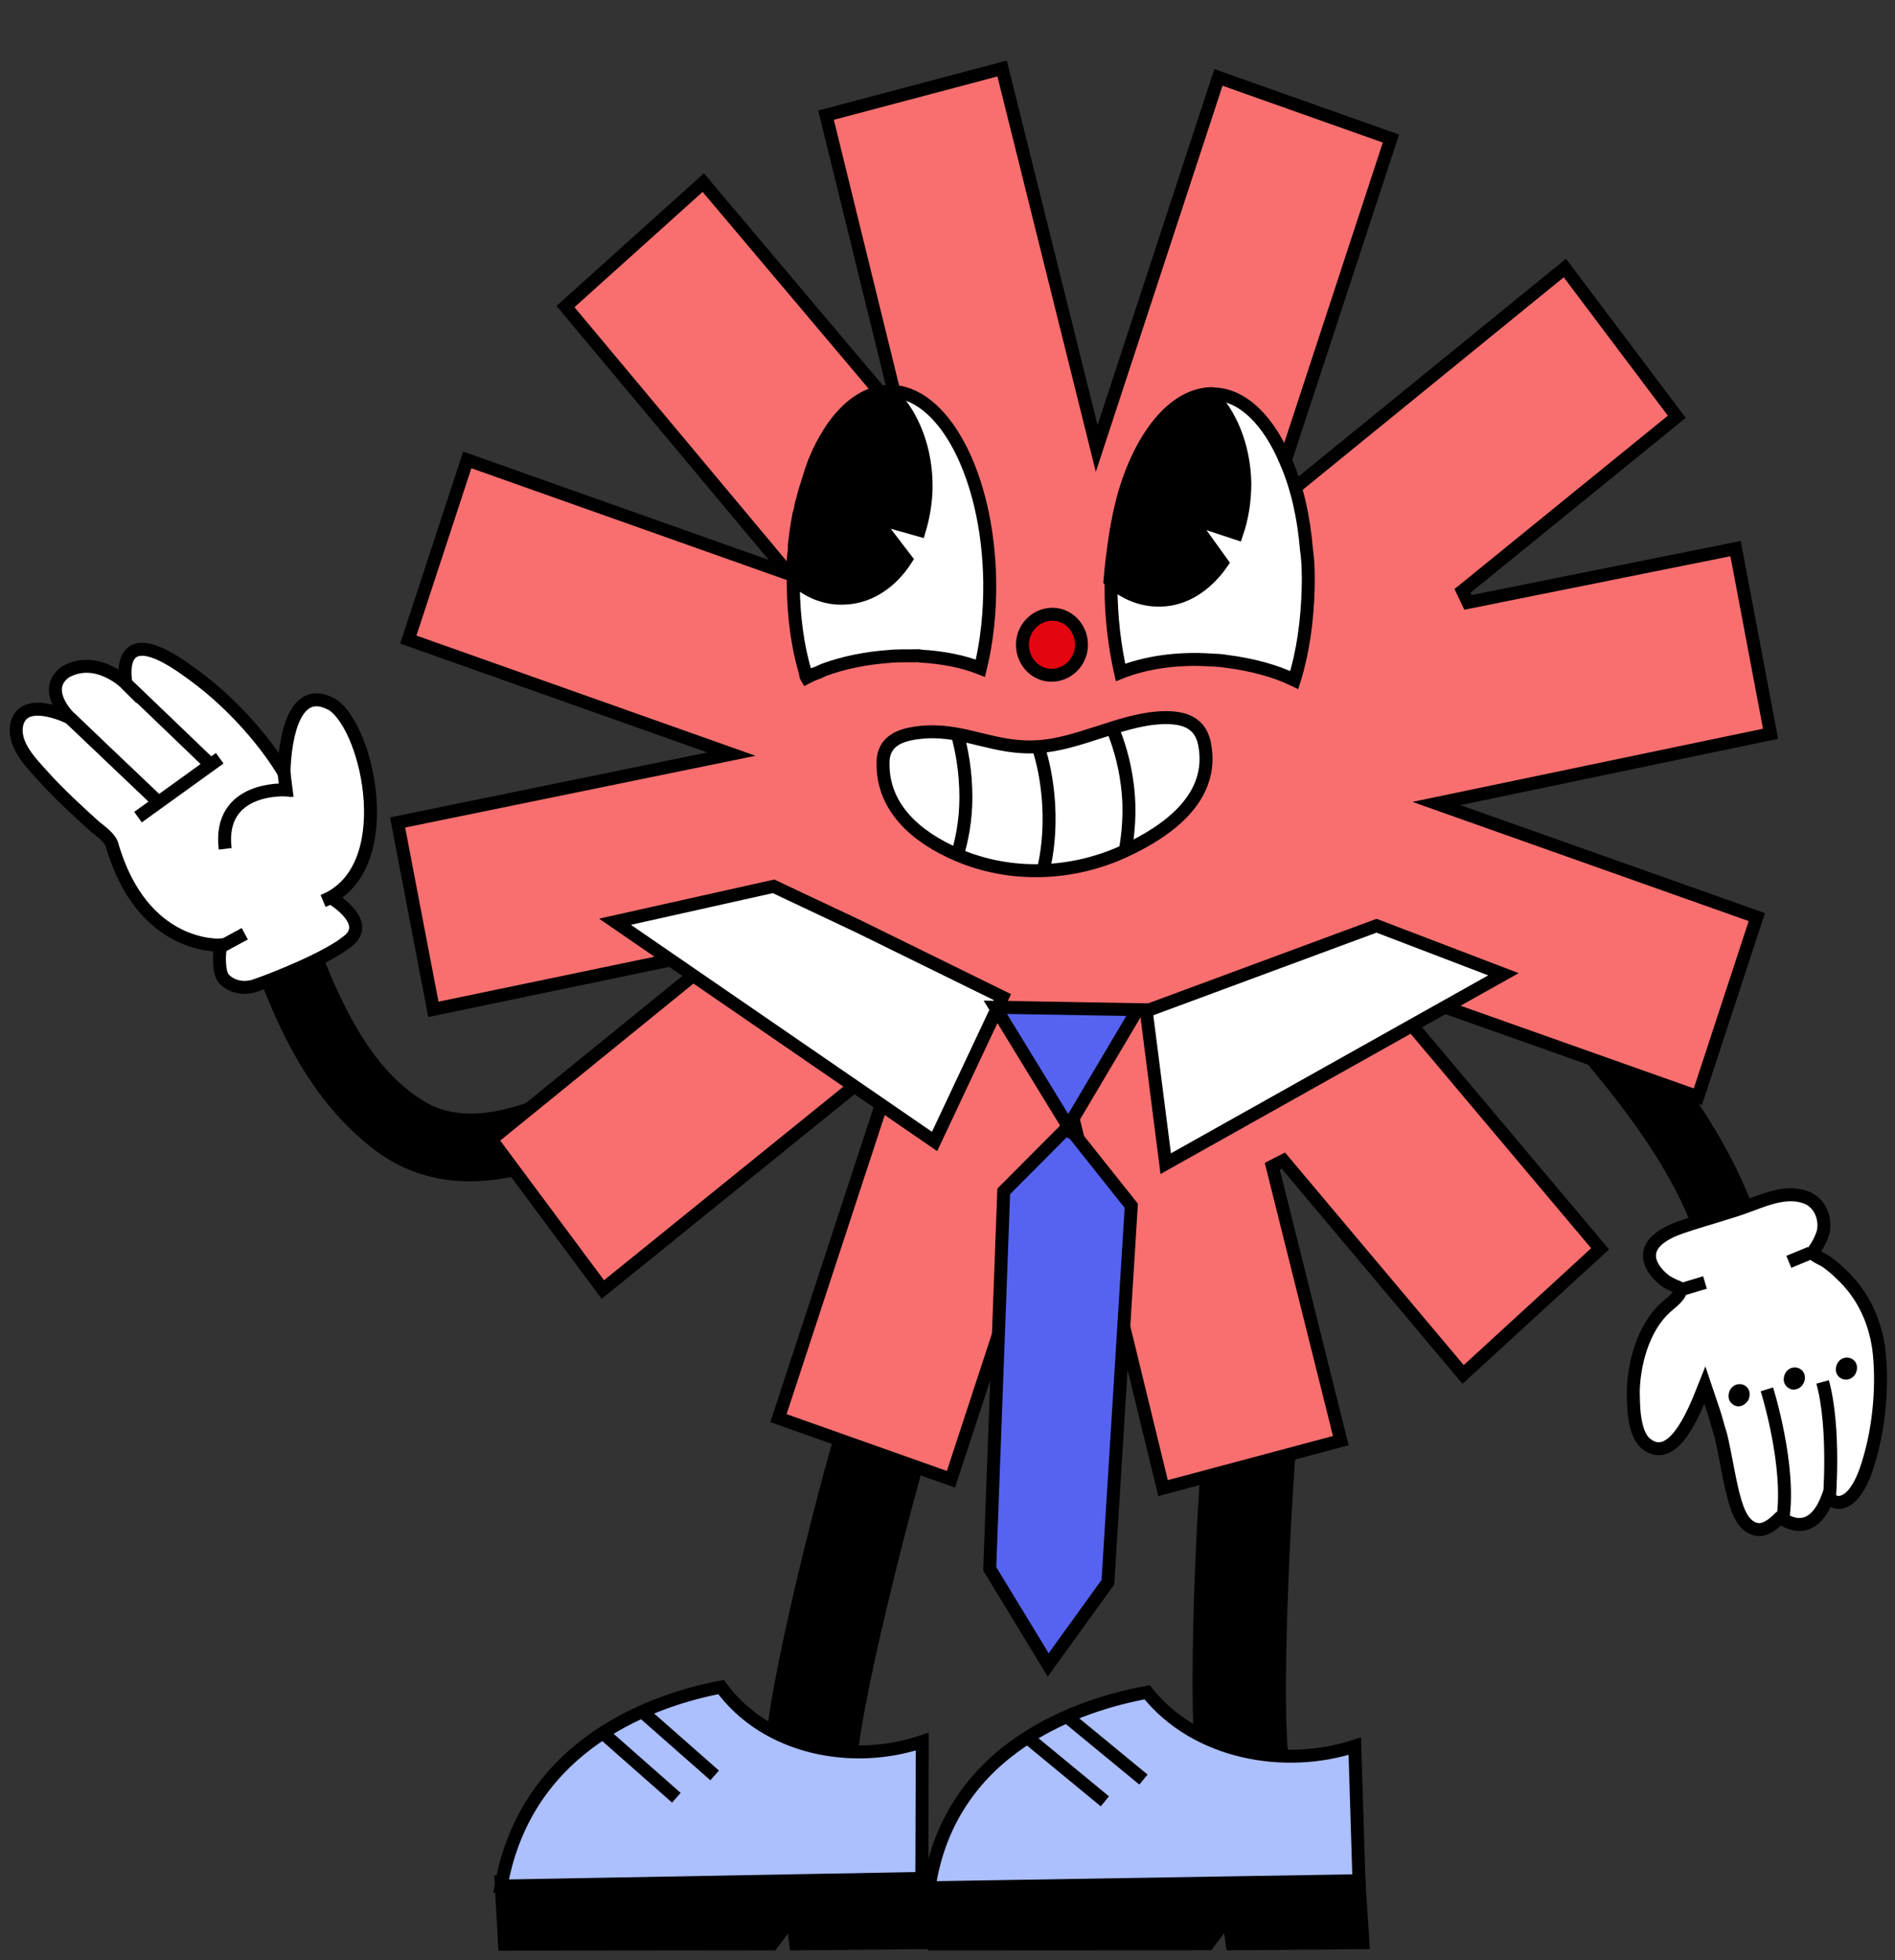 <svg width="117" height="121" viewBox="0 0 117 121" fill="none" xmlns="http://www.w3.org/2000/svg">
    <rect x="0" y="0" width="117" height="121" fill="#333333" stroke="none"/>
    <g clip-path="url(#clip0_755_7779)">
        <path d="M47.688 108.108C47.506 110.864 50.533 111.805 51.926 110.326C52.289 109.923 52.531 109.385 52.531 108.713C52.773 104.613 56.425 90.579 57.696 86.748C57.817 86.479 57.878 86.142 57.999 85.874C56.243 85.47 54.669 85.067 53.216 84.529C51.642 88.697 47.99 103.201 47.688 107.57C47.688 107.705 47.688 107.906 47.688 108.108Z" fill="black" stroke="black" stroke-width="0.8" stroke-miterlimit="10"/>
        <path d="M49.124 119.982L48.943 118.31L47.67 119.982L31.151 120L30.939 116.155L56.884 115.876L57.005 119.907L49.124 119.982Z" fill="black" stroke="black" stroke-width="0.8" stroke-miterlimit="10"/>
        <path d="M44.517 104.132C40.608 104.872 32.515 107.497 30.939 116.415L56.914 115.944L56.944 107.497C52.671 108.944 47.336 107.968 44.517 104.132Z" fill="#ACBFFF" stroke="black" stroke-width="0.8" stroke-miterlimit="10"/>
        <path d="M39.456 105.478L44.123 109.584" stroke="black" stroke-width="0.8" stroke-miterlimit="10"/>
        <path d="M37.061 106.824L41.759 110.963" stroke="black" stroke-width="0.8" stroke-miterlimit="10"/>
        <path d="M74.345 109.376C74.713 112.111 77.858 112.346 78.926 110.586C79.201 110.109 79.332 109.529 79.198 108.872C78.623 104.81 79.412 90.268 79.896 86.236C79.961 85.946 79.954 85.604 80.019 85.314C78.223 85.317 76.605 85.279 75.078 85.082C74.365 89.511 73.669 104.512 74.239 108.851C74.265 108.982 74.305 109.179 74.345 109.376Z" fill="black" stroke="black" stroke-width="0.8" stroke-miterlimit="10"/>
        <path d="M76.077 119.977L75.834 118.33L74.585 119.977L57.654 119.986L57.308 116.196L83.892 115.936L84.152 119.909L76.077 119.977Z" fill="black" stroke="black" stroke-width="0.8" stroke-miterlimit="10"/>
        <path d="M70.825 104.455C66.852 105.179 58.666 107.752 57.358 116.52L83.904 116.084L83.647 107.777C79.326 109.196 73.838 108.231 70.825 104.455Z" fill="#ACBFFF" stroke="black" stroke-width="0.8" stroke-miterlimit="10"/>
        <path d="M65.694 105.806L70.598 109.841" stroke="black" stroke-width="0.8" stroke-miterlimit="10"/>
        <path d="M63.28 107.117L68.216 111.185" stroke="black" stroke-width="0.8" stroke-miterlimit="10"/>
        <path d="M94.212 61.668C94.157 61.34 93.611 58.054 93.179 55.773C95.618 57.243 97.603 59.059 99.559 61.292C103.422 65.778 107.255 70.682 108.897 76.524C109.056 77.162 109.199 77.749 109.358 78.387C109.879 80.927 106.01 81.795 105.558 79.289C105.468 78.857 105.379 78.425 105.238 78.012C103.822 72.667 100.198 68.209 96.695 64.111C95.872 63.198 94.965 62.375 94.212 61.668Z" fill="black"/>
        <path d="M103.732 79.602C103.836 79.909 103.198 80.382 102.98 80.58C101.336 81.954 100.864 84.444 100.84 85.897C100.861 86.467 100.791 88.458 101.639 89.119C103.421 90.524 104.795 86.653 105.259 85.495C105.449 86.058 105.483 86.161 105.535 86.315C105.621 86.571 105.725 86.879 105.811 87.135C105.966 87.596 106.088 88.128 106.243 88.589C106.521 89.754 106.698 90.959 106.977 92.124C107.185 92.912 107.48 94.129 108.359 94.374C108.935 94.561 109.505 94.056 109.89 93.679C109.89 93.679 109.89 93.679 109.941 93.659C109.941 93.659 111.774 95.218 112.835 92.448C113.055 92.596 113.344 92.775 113.613 92.731C114.642 92.573 115.203 90.858 115.434 90.02C116.043 87.94 116.262 85.373 115.993 83.221C115.727 81.415 114.974 79.852 113.649 78.62C113.394 78.37 113.156 78.171 112.851 77.94C112.613 77.741 112.038 77.555 111.901 77.318C111.901 77.318 112.135 76.998 112.169 76.928C112.352 76.627 112.518 76.275 112.584 75.962C112.713 75.162 112.37 74.309 111.625 73.956C110.49 73.461 109.228 73.939 108.117 74.36C106.804 74.857 105.44 75.2 104.11 75.646C100.085 76.881 102.547 78.953 103.021 79.178C103.715 79.551 103.663 79.397 103.732 79.602Z" fill="white" stroke="black" stroke-width="0.8" stroke-miterlimit="10"/>
        <path d="M109.091 85.756C109.091 85.756 110.58 90.49 110.073 93.764" stroke="black" stroke-width="0.8" stroke-miterlimit="10"/>
        <path d="M112.942 92.641C112.942 92.641 113.319 88.14 112.531 85.298" stroke="black" stroke-width="0.8" stroke-miterlimit="10"/>
        <path d="M107.587 86.236C107.653 86.096 107.651 85.923 107.516 85.858C107.381 85.794 107.23 85.851 107.164 85.992C107.098 86.132 107.099 86.305 107.235 86.369C107.319 86.453 107.47 86.395 107.587 86.236Z" fill="black" stroke="black" stroke-width="0.8" stroke-miterlimit="10"/>
        <path d="M110.995 85.206C111.061 85.065 111.06 84.892 110.925 84.828C110.79 84.763 110.639 84.82 110.573 84.961C110.507 85.101 110.508 85.274 110.643 85.338C110.728 85.422 110.929 85.346 110.995 85.206Z" fill="black" stroke="black" stroke-width="0.8" stroke-miterlimit="10"/>
        <path d="M114.212 84.596C114.278 84.456 114.277 84.283 114.142 84.219C114.006 84.154 113.855 84.211 113.789 84.352C113.723 84.492 113.725 84.665 113.86 84.729C113.995 84.794 114.146 84.737 114.212 84.596Z" fill="black" stroke="black" stroke-width="0.8" stroke-miterlimit="10"/>
        <path d="M103.738 79.617L105.269 79.158" stroke="black" stroke-width="0.8" stroke-miterlimit="10"/>
        <path d="M110.445 77.884L111.775 77.334" stroke="black" stroke-width="0.8" stroke-miterlimit="10"/>
        <path d="M46.657 59.532C42.066 62.448 37.831 66.212 32.679 68.014C30.434 68.809 28.138 69.127 26.251 68.014C23.802 66.583 22.169 63.985 20.945 61.388C19.466 58.26 18.547 54.867 17.476 51.581C16.66 48.983 12.681 50.096 13.497 52.694C15.588 59.267 17.476 66.689 23.139 70.983C28.547 75.064 35.383 71.884 40.484 68.756C43.29 67.007 45.943 64.939 48.749 63.19C50.994 61.812 48.902 58.101 46.657 59.532Z" fill="black"/>
        <path d="M20.426 55.398L19.955 55.607C24.663 53.72 22.78 45.054 20.56 43.517C17.534 41.77 17.534 47.71 17.534 47.71C17.534 47.71 15.583 44.216 11.615 41.42C6.907 37.996 7.781 42.189 7.781 42.189C7.781 42.189 5.965 40.372 4.015 41.49C2.535 42.608 4.284 44.285 4.284 44.285C3.342 43.866 1.459 43.237 1.055 44.635C0.719 45.963 1.997 47.151 2.67 47.92C3.678 49.038 4.755 50.016 5.831 50.995C6.167 51.274 6.772 51.694 6.907 52.113C8.79 58.682 13.633 58.333 13.633 58.333C13.498 58.962 13.498 60.08 13.835 60.429C14.305 60.919 15.045 61.059 15.718 60.849C17.13 60.36 20.224 59.102 21.435 58.123C23.049 56.935 20.426 55.398 20.426 55.398Z" fill="white" stroke="black" stroke-width="0.8" stroke-miterlimit="10"/>
        <path d="M7.781 42.189L13.027 47.221" stroke="black" stroke-width="0.8" stroke-miterlimit="10"/>
        <path d="M4.284 44.286L9.799 49.527" stroke="black" stroke-width="0.8" stroke-miterlimit="10"/>
        <path d="M8.521 50.436L13.566 46.801" stroke="black" stroke-width="0.8" stroke-miterlimit="10"/>
        <path d="M17.534 47.71L17.668 48.758C17.668 48.758 13.431 48.479 13.902 52.393" stroke="black" stroke-width="0.8" stroke-miterlimit="10"/>
        <path d="M15.113 57.634L13.566 58.473" stroke="black" stroke-width="0.8" stroke-miterlimit="10"/>
        <path d="M90.335 84.835L79.238 71.638L78.553 71.988L82.782 88.92L71.809 91.852L66.486 69.993L66.155 68.635L65.724 69.95L58.713 91.306L48.064 87.532L55.101 66.094L55.529 64.789L54.473 65.643L37.221 79.594L30.334 70.332L43.564 59.586L43.226 58.875L26.757 62.302L24.548 50.766L43.747 46.835L45.157 46.546L43.786 46.06L25.21 39.476L28.85 28.387L47.347 34.943L48.709 35.426L47.773 34.306L34.914 18.923L43.42 11.272L54.468 24.363L55.153 24.013L51.001 7.109L61.872 4.228L67.376 26.337L67.71 27.681L68.138 26.379L75.228 4.778L85.878 8.552L78.814 30.072L78.383 31.384L79.443 30.521L96.617 16.543L103.527 25.725L90.299 36.47L90.635 37.181L107.156 33.861L109.316 45.291L90.088 49.303L88.688 49.595L90.05 50.078L108.469 56.606L104.829 67.695L86.332 61.139L84.96 60.653L85.907 61.777L98.793 77.081L90.335 84.835Z" fill="#F96F6F" stroke="black" stroke-width="0.8"/>
        <path d="M64.094 46.085C61.471 46.267 59.635 45.04 57.186 45.177C55.831 45.267 54.52 45.585 54.52 47.084C54.476 49.855 56.574 51.672 59.11 52.763C62.389 54.171 66.192 54.034 69.427 52.535C72.181 51.264 75.023 49.174 74.367 45.903C74.061 44.404 72.793 44.223 71.482 44.313C69.077 44.495 66.498 45.949 64.094 46.085Z" fill="white" stroke="black" stroke-width="0.8" stroke-miterlimit="10"/>
        <path d="M68.684 44.95C69.033 45.813 69.427 46.994 69.602 48.447C69.82 50.128 69.645 51.536 69.471 52.536" stroke="black" stroke-width="0.8" stroke-miterlimit="10"/>
        <path d="M64.094 46.086C64.4 46.994 64.662 48.221 64.749 49.674C64.837 51.355 64.662 52.718 64.4 53.763" stroke="black" stroke-width="0.8" stroke-miterlimit="10"/>
        <path d="M59.11 45.313C59.372 46.267 59.635 47.584 59.635 49.219C59.635 50.673 59.372 51.9 59.11 52.763" stroke="black" stroke-width="0.8" stroke-miterlimit="10"/>
        <path d="M66.755 39.548C66.889 40.581 66.177 41.516 65.177 41.661C64.176 41.806 63.276 41.078 63.143 40.045C63.009 39.013 63.721 38.078 64.721 37.932C65.722 37.787 66.621 38.516 66.755 39.548Z" fill="#E30611" stroke="black" stroke-width="0.8" stroke-miterlimit="10"/>
        <path d="M69.181 41.506C70.727 40.891 72.699 40.595 74.796 40.739C75.108 40.752 75.419 40.764 75.734 40.822C77.304 41.021 78.756 41.414 79.912 41.974C80.437 40.286 80.72 38.352 80.769 36.26C80.789 35.442 80.77 34.673 80.662 33.913C80.494 31.89 80.078 30.074 79.419 28.555C78.363 25.989 76.715 24.302 74.852 24.315C74.808 24.32 74.764 24.324 74.72 24.329C72.422 24.433 70.373 27.005 69.352 30.739C68.947 32.278 68.689 33.983 68.619 35.805C68.626 35.895 68.59 35.989 68.597 36.079C68.585 38.076 68.826 39.91 69.181 41.506Z" fill="white" stroke="black" stroke-width="0.8" stroke-miterlimit="10"/>
        <path d="M69.354 30.752C70.415 26.969 72.419 24.402 74.717 24.298C75.972 25.527 76.803 27.526 76.857 29.788C76.863 30.921 76.685 31.982 76.364 32.922L73.445 31.957L75.45 34.741C74.499 36.109 73.156 37.02 71.65 37.042C70.499 37.071 69.443 36.637 68.533 35.825C68.692 33.995 68.95 32.291 69.354 30.752Z" fill="black" stroke="black" stroke-width="0.8" stroke-miterlimit="10"/>
        <path d="M49.735 41.555L49.738 41.6L49.742 41.645C49.746 41.69 49.749 41.735 49.801 41.82C50.013 41.708 50.27 41.59 50.486 41.522C50.614 41.463 50.742 41.405 50.87 41.346C52.076 40.903 53.428 40.626 54.883 40.519C55.455 40.459 56.034 40.49 56.609 40.475C56.697 40.466 56.741 40.461 56.833 40.497C58.215 40.579 59.432 40.815 60.532 41.244C60.929 39.616 61.132 37.781 61.107 35.879C61.006 29.314 58.22 24.072 54.855 24.151C52.997 24.209 51.361 25.876 50.291 28.482C50.145 28.86 50.002 29.283 49.864 29.751C49.868 29.796 49.827 29.846 49.831 29.891C49.791 29.94 49.798 30.03 49.758 30.08C49.722 30.174 49.725 30.219 49.689 30.314C49.656 30.453 49.62 30.548 49.587 30.687C49.558 30.872 49.481 31.016 49.452 31.2C49.423 31.384 49.394 31.569 49.321 31.758C49.23 32.266 49.139 32.775 49.092 33.278C49.063 33.463 49.034 33.647 49.045 33.782C49.045 33.782 49.045 33.782 49.049 33.827C49.023 34.056 49.002 34.331 48.977 34.56C48.948 34.744 48.962 34.924 48.977 35.104C48.989 35.239 48.956 35.378 48.967 35.513C48.971 35.558 48.971 35.558 48.974 35.603C48.989 35.783 48.96 35.968 48.979 36.192C49.004 38.094 49.245 39.928 49.735 41.555Z" fill="white" stroke="black" stroke-width="0.8" stroke-miterlimit="10"/>
        <path d="M49.633 30.698C50.606 26.923 52.604 24.266 54.902 24.162C56.201 25.387 57.073 27.337 57.171 29.594C57.221 30.722 57.042 31.784 56.765 32.72L53.949 31.925L55.94 34.529C55.036 35.938 53.693 36.85 52.19 36.916C51.043 36.99 49.942 36.561 49.032 35.749C49.019 33.982 49.229 32.236 49.633 30.698Z" fill="black" stroke="black" stroke-width="0.8" stroke-miterlimit="10"/>
        <path d="M47.76 54.707L53.005 57.182L61.894 61.548L57.702 70.455L37.971 56.893L47.76 54.707Z" fill="white"/>
        <path d="M84.989 57.139L70.77 62.401L71.973 71.826L92.824 60.134L84.989 57.139Z" fill="white"/>
        <path d="M47.76 54.707L53.005 57.182L61.894 61.548L57.702 70.455L37.971 56.893L47.76 54.707Z" stroke="black" stroke-width="0.8"/>
        <path d="M84.989 57.139L70.77 62.401L71.973 71.826L92.824 60.134L84.989 57.139Z" stroke="black" stroke-width="0.8"/>
        <path d="M61.452 62.172L70.234 62.319L65.957 69.535L69.847 74.426L68.403 97.661L64.717 102.765L61.107 96.833L61.971 73.537L65.957 69.535L61.452 62.172Z" fill="#5663F1"/>
        <path d="M65.957 69.535L70.234 62.319L61.452 62.172L65.957 69.535ZM65.957 69.535L61.971 73.537L61.107 96.833L64.717 102.765L68.403 97.661L69.847 74.426L65.957 69.535Z" stroke="black" stroke-width="0.8"/>
    </g>
    <defs>
        <clipPath id="clip0_755_7779">
            <rect width="117" height="121" fill="white"/>
        </clipPath>
    </defs>
</svg>
